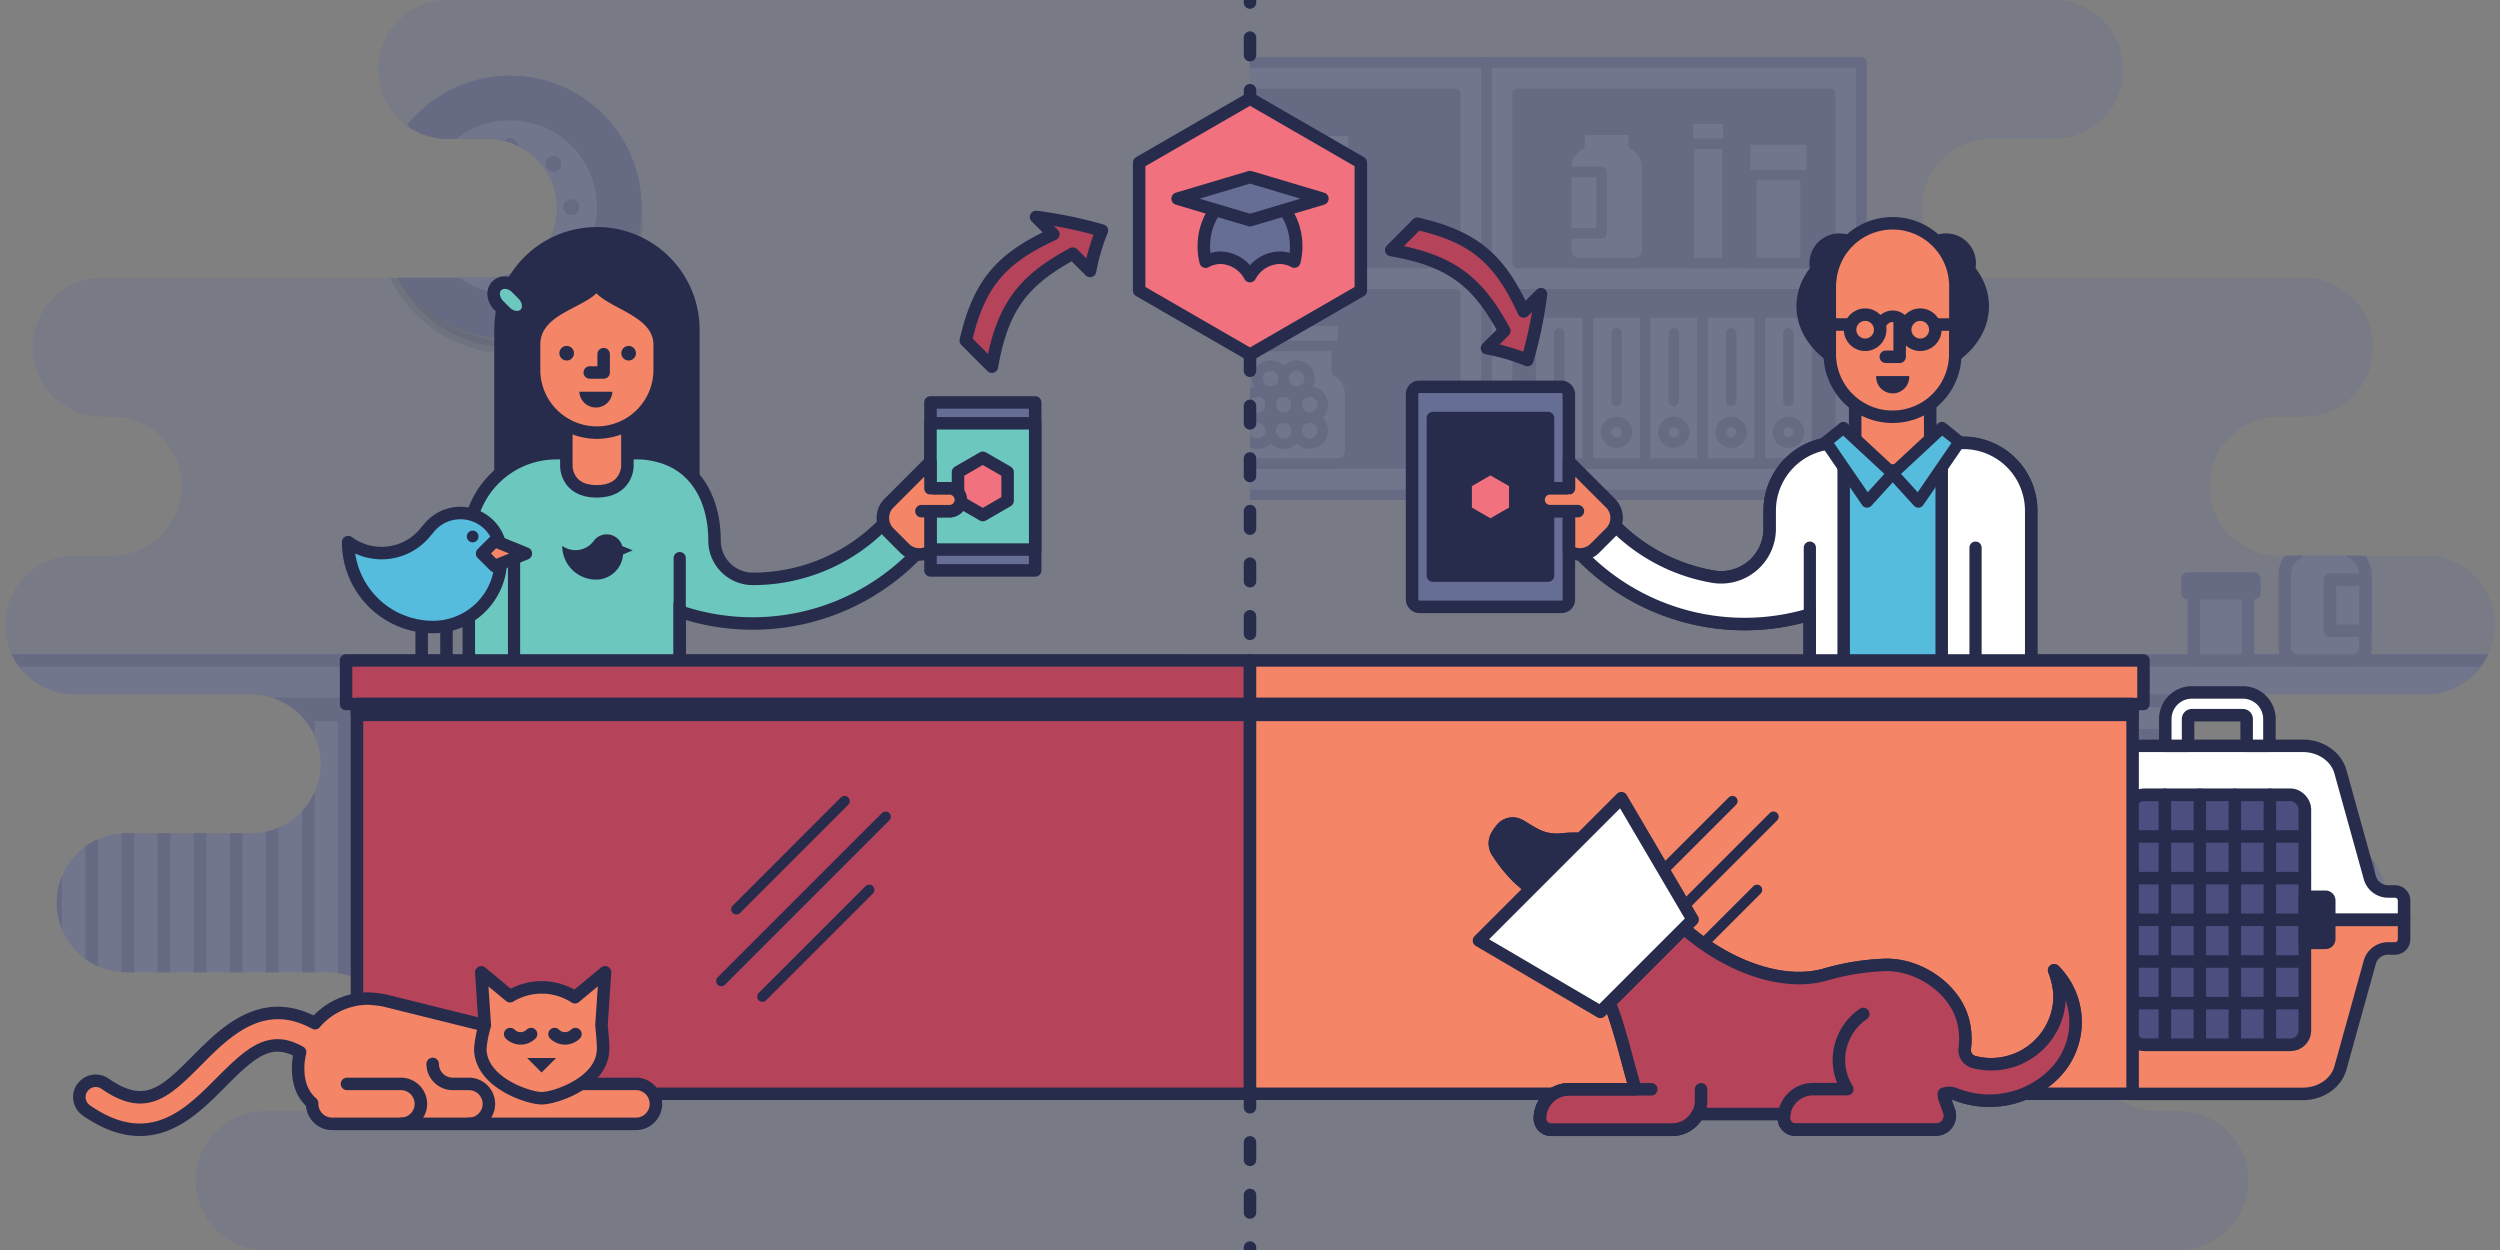 <svg id="Layer_1" data-name="Layer 1" xmlns="http://www.w3.org/2000/svg" xmlns:xlink="http://www.w3.org/1999/xlink" viewBox="0 0 700 350"><rect x="0" y="0" width="700" height="350" fill="#808080" stroke="none"/><defs><style>.cls-1,.cls-13,.cls-17,.cls-22,.cls-23,.cls-34,.cls-39{fill:none;}.cls-2{opacity:0.4;}.cls-3{clip-path:url(#clip-path);}.cls-10,.cls-24,.cls-4,.cls-6,.cls-9{fill:#666e95;}.cls-4,.cls-7{opacity:0.3;}.cls-5{clip-path:url(#clip-path-2);}.cls-10,.cls-13,.cls-14,.cls-15,.cls-6,.cls-8,.cls-9{stroke:#4a4f80;}.cls-10,.cls-13,.cls-14,.cls-15,.cls-17,.cls-22,.cls-23,.cls-24,.cls-25,.cls-26,.cls-27,.cls-28,.cls-31,.cls-34,.cls-35,.cls-36,.cls-37,.cls-38,.cls-39,.cls-40,.cls-6,.cls-7,.cls-8,.cls-9{stroke-linecap:round;}.cls-10,.cls-13,.cls-14,.cls-15,.cls-17,.cls-20,.cls-22,.cls-23,.cls-24,.cls-25,.cls-26,.cls-27,.cls-28,.cls-31,.cls-34,.cls-35,.cls-36,.cls-37,.cls-38,.cls-39,.cls-40,.cls-6,.cls-7,.cls-8,.cls-9{stroke-linejoin:round;}.cls-14,.cls-15,.cls-17,.cls-18,.cls-19,.cls-20,.cls-22,.cls-24,.cls-25,.cls-26,.cls-27,.cls-28,.cls-29,.cls-30,.cls-33,.cls-35,.cls-37,.cls-38,.cls-40,.cls-6,.cls-7{stroke-width:3.5px;}.cls-14,.cls-18,.cls-21,.cls-28,.cls-32,.cls-7{fill:#282c4c;}.cls-17,.cls-18,.cls-19,.cls-20,.cls-22,.cls-23,.cls-24,.cls-25,.cls-26,.cls-27,.cls-28,.cls-29,.cls-30,.cls-31,.cls-32,.cls-33,.cls-34,.cls-35,.cls-36,.cls-37,.cls-38,.cls-39,.cls-40,.cls-7{stroke:#282c4c;}.cls-11,.cls-15,.cls-36,.cls-38,.cls-8{fill:#4a4f80;}.cls-10,.cls-13,.cls-39,.cls-8{stroke-width:2.92px;}.cls-9{stroke-width:3.21px;}.cls-12{clip-path:url(#clip-path-3);}.cls-16{clip-path:url(#clip-path-4);}.cls-17{stroke-dasharray:4.91 9.82;}.cls-18,.cls-19,.cls-29,.cls-30,.cls-32,.cls-33{stroke-miterlimit:10;}.cls-19,.cls-25{fill:#6cc7be;}.cls-20,.cls-26,.cls-33{fill:#f48667;}.cls-23{stroke-width:3.42px;}.cls-27{fill:#f1717e;}.cls-29,.cls-31,.cls-40{fill:#56bcde;}.cls-30,.cls-35{fill:#fff;}.cls-31{stroke-width:3.32px;}.cls-32{stroke-width:3.6px;}.cls-34{stroke-width:3.23px;}.cls-36{stroke-width:3.54px;}.cls-37{fill:#b5445b;}</style><clipPath id="clip-path"><path class="cls-1" d="M663.51-255.56h14.23a19.44,19.44,0,0,0,19.42-20.38c-.49-10.46-9.5-18.5-20-18.5H636.32a19.44,19.44,0,0,1-19.42-20.39c.49-10.46,9.5-18.5,20-18.5h4.31a19.44,19.44,0,0,0,19.42-20.39c-.49-10.46-9.5-18.5-20-18.5H527.43A19.44,19.44,0,0,1,508-392.61c.49-10.45,9.5-18.5,20-18.5H574.1a19.45,19.45,0,0,0,19.42-20.39c-.49-10.45-9.5-18.5-20-18.5H153.61a19.44,19.44,0,0,0-19.42,20.38c.49,10.46,9.5,18.51,20,18.51h25.21a19.45,19.45,0,0,1,19.43,20.38c-.5,10.46-9.5,18.51-20,18.51H27.71A19.44,19.44,0,0,0,8.29-351.84c.49,10.46,9.5,18.51,20,18.51H88a19.44,19.44,0,0,1,19.32,21.61c-1.08,10-9.87,17.28-19.87,17.28H19.54A19.44,19.44,0,0,0,.12-274.06c.49,10.46,9.5,18.5,20,18.5H46.67a19.45,19.45,0,0,1,19.42,20.39c-.49,10.46-9.5,18.5-20,18.5H33.54a19.44,19.44,0,0,0-19.42,20.39c.49,10.46,9.5,18.5,20,18.5H89.93a19.44,19.44,0,0,1,19.42,20.39c-.49,10.45-9.5,18.5-20,18.5H72.43A19.44,19.44,0,0,0,53-118.5C53.5-108,62.51-100,73-100H619.31a19.45,19.45,0,0,0,19.42-20.38c-.49-10.46-9.5-18.51-20-18.51h-5.29a19.44,19.44,0,0,1-19.42-20.38c.49-10.46,9.5-18.51,20-18.51h52.92a19.46,19.46,0,0,0,19.43-20.38c-.5-10.46-9.5-18.51-20-18.51H663A19.44,19.44,0,0,1,643.54-237C644-247.51,653-255.56,663.51-255.56Z"/></clipPath><clipPath id="clip-path-2"><path class="cls-1" d="M679.1,155.56H637.68a19.45,19.45,0,0,1,0-38.89h7.78a19.45,19.45,0,0,0,0-38.89H558a19.45,19.45,0,1,1,0-38.89h17.5a19.45,19.45,0,0,0,0-38.89H125.81a19.45,19.45,0,1,0,0,38.89H137a19.45,19.45,0,0,1,0,38.89H29.07a19.45,19.45,0,1,0,0,38.89H31a19.45,19.45,0,1,1,0,38.89H20.9a19.44,19.44,0,0,0,0,38.88h49a19.45,19.45,0,1,1,0,38.89h-35a19.45,19.45,0,0,0,0,38.89H91.29a19.45,19.45,0,1,1,0,38.89H73.79a19.45,19.45,0,0,0,0,38.89H610.46a19.45,19.45,0,0,0,0-38.89h-5.83a19.45,19.45,0,1,1,0-38.89h44.72a19.45,19.45,0,0,0,0-38.89h-20a19.45,19.45,0,1,1,0-38.89H679.1a19.44,19.44,0,0,0,0-38.88Z"/></clipPath><clipPath id="clip-path-3"><rect class="cls-1" x="350" width="350" height="350"/></clipPath><clipPath id="clip-path-4"><rect class="cls-1" width="700" height="350"/></clipPath></defs><title>badgr_share</title><path class="cls-4" d="M679.1,155.56H637.68a19.45,19.45,0,0,1,0-38.89h7.78a19.45,19.45,0,0,0,0-38.89H558a19.45,19.45,0,1,1,0-38.89h17.5a19.45,19.45,0,0,0,0-38.89H125.81a19.45,19.45,0,1,0,0,38.89H137a19.45,19.45,0,0,1,0,38.89H29.07a19.45,19.45,0,1,0,0,38.89H31a19.45,19.45,0,1,1,0,38.89H20.9a19.44,19.44,0,0,0,0,38.88h49a19.45,19.45,0,1,1,0,38.89h-35a19.45,19.45,0,0,0,0,38.89H91.29a19.45,19.45,0,1,1,0,38.89H73.79a19.45,19.45,0,0,0,0,38.89H610.46a19.45,19.45,0,0,0,0-38.89h-5.83a19.45,19.45,0,1,1,0-38.89h44.72a19.45,19.45,0,0,0,0-38.89h-20a19.45,19.45,0,1,1,0-38.89H679.1a19.44,19.44,0,0,0,0-38.88Z"/><g class="cls-2"><g class="cls-5"><rect class="cls-6" x="-4.59" y="197.12" width="10.1" height="109.13"/><rect class="cls-6" x="5.52" y="197.12" width="10.1" height="109.13"/><rect class="cls-6" x="15.62" y="197.12" width="10.1" height="109.13"/><rect class="cls-6" x="25.72" y="197.12" width="10.1" height="109.13"/><rect class="cls-6" x="35.83" y="197.12" width="10.1" height="109.13"/><rect class="cls-6" x="45.93" y="197.12" width="10.1" height="109.13"/><rect class="cls-6" x="56.03" y="197.12" width="10.1" height="109.13"/><rect class="cls-6" x="66.14" y="197.12" width="10.1" height="109.13"/><rect class="cls-6" x="76.24" y="197.12" width="10.1" height="109.13"/><rect class="cls-6" x="86.34" y="197.12" width="10.1" height="109.13"/><rect class="cls-6" x="96.44" y="197.12" width="10.1" height="109.13"/><rect class="cls-6" x="106.55" y="197.12" width="10.1" height="109.13"/><rect class="cls-6" x="116.65" y="197.12" width="10.1" height="109.13"/><rect class="cls-6" x="126.75" y="197.12" width="10.1" height="109.13"/><rect class="cls-6" x="136.86" y="197.12" width="10.1" height="109.13"/><rect class="cls-6" x="146.96" y="197.12" width="10.1" height="109.13"/><rect class="cls-6" x="157.06" y="197.12" width="10.1" height="109.13"/><rect class="cls-6" x="167.17" y="197.12" width="10.1" height="109.13"/><rect class="cls-6" x="177.27" y="197.12" width="10.1" height="109.13"/><rect class="cls-6" x="187.37" y="197.12" width="10.1" height="109.13"/><rect class="cls-6" x="197.47" y="197.12" width="10.1" height="109.13"/><rect class="cls-6" x="207.58" y="197.12" width="10.1" height="109.13"/><rect class="cls-6" x="217.68" y="197.12" width="10.1" height="109.13"/><rect class="cls-6" x="227.78" y="197.12" width="10.1" height="109.13"/><rect class="cls-6" x="237.89" y="197.12" width="10.1" height="109.13"/><rect class="cls-6" x="247.99" y="197.12" width="10.1" height="109.13"/><rect class="cls-6" x="258.09" y="197.12" width="10.1" height="109.13"/><rect class="cls-6" x="268.2" y="197.12" width="10.1" height="109.13"/><rect class="cls-6" x="278.3" y="197.12" width="10.1" height="109.13"/><rect class="cls-6" x="288.4" y="197.12" width="10.1" height="109.13"/><rect class="cls-6" x="298.5" y="197.12" width="10.1" height="109.13"/><rect class="cls-6" x="308.61" y="197.12" width="10.1" height="109.13"/><rect class="cls-6" x="318.71" y="197.12" width="10.1" height="109.13"/><rect class="cls-6" x="-381.47" y="184.92" width="713.35" height="12.21"/><rect class="cls-6" x="-378.4" y="197.12" width="707.21" height="3.05"/><circle class="cls-7" cx="142.81" cy="61.84" r="35.4"/><circle class="cls-8" cx="142.81" cy="58.03" r="35.4"/><circle class="cls-9" cx="142.81" cy="58.03" r="25.95"/><circle class="cls-10" cx="142.81" cy="58.03" r="3.45"/><circle class="cls-11" cx="142.81" cy="40.89" r="2.22"/><circle class="cls-11" cx="142.81" cy="75.18" r="2.22"/><circle class="cls-11" cx="159.95" cy="58.03" r="2.22"/><circle class="cls-11" cx="125.66" cy="58.03" r="2.22"/><circle class="cls-11" cx="154.93" cy="45.91" r="2.22"/><circle class="cls-11" cx="130.68" cy="70.16" r="2.22"/><circle class="cls-11" cx="154.93" cy="70.16" r="2.22"/><circle class="cls-11" cx="130.68" cy="45.91" r="2.22"/><g class="cls-12"><rect class="cls-10" x="416.19" y="17.5" width="105" height="121.04"/><rect class="cls-8" x="424.94" y="26.25" width="87.5" height="47.4"/><rect class="cls-8" x="424.94" y="82.4" width="87.5" height="47.4"/><rect class="cls-10" x="428.58" y="87.5" width="16.04" height="42.29"/><circle class="cls-10" cx="436.6" cy="121.04" r="2.92"/><line class="cls-13" x1="436.6" y1="93.33" x2="436.6" y2="112.29"/><rect class="cls-10" x="444.62" y="87.5" width="16.04" height="42.29"/><circle class="cls-10" cx="452.65" cy="121.04" r="2.92"/><line class="cls-13" x1="452.65" y1="93.33" x2="452.65" y2="112.29"/><rect class="cls-10" x="460.67" y="87.5" width="16.04" height="42.29"/><circle class="cls-10" cx="468.69" cy="121.04" r="2.92"/><line class="cls-13" x1="468.69" y1="93.33" x2="468.69" y2="112.29"/><rect class="cls-10" x="476.71" y="87.5" width="16.04" height="42.29"/><circle class="cls-10" cx="484.73" cy="121.04" r="2.92"/><line class="cls-13" x1="484.73" y1="93.33" x2="484.73" y2="112.29"/><rect class="cls-10" x="492.75" y="87.5" width="16.04" height="42.29"/><circle class="cls-10" cx="500.77" cy="121.04" r="2.92"/><line class="cls-13" x1="500.77" y1="93.33" x2="500.77" y2="112.29"/><rect class="cls-10" x="311.19" y="17.5" width="105" height="121.04"/><rect class="cls-8" x="319.94" y="26.25" width="87.5" height="47.4"/><rect class="cls-8" x="319.94" y="82.4" width="87.5" height="47.4"/><path class="cls-10" d="M377.22,47.86V43.6H362.05v4.26A7,7,0,0,0,358.34,54V70.15a3.5,3.5,0,0,0,3.5,3.5h15.59a3.5,3.5,0,0,0,3.5-3.5V54A7,7,0,0,0,377.22,47.86Z"/><rect class="cls-10" x="360.3" y="36.6" width="18.67" height="7"/><rect class="cls-10" x="366.64" y="55.42" width="14.29" height="9.92"/><rect class="cls-10" x="332.89" y="48.98" width="15.17" height="24.67"/><rect class="cls-8" x="331.14" y="44.89" width="18.67" height="4.08"/><path class="cls-10" d="M442.26,40.56V36.31h15.17v4.25a7,7,0,0,1,3.71,6.15V70.15a3.5,3.5,0,0,1-3.5,3.5H442.05a3.5,3.5,0,0,1-3.5-3.5V46.71A7,7,0,0,1,442.26,40.56Z"/><rect class="cls-8" x="440.51" y="32.23" width="18.67" height="4.08" transform="translate(899.69 68.54) rotate(180)"/><rect class="cls-10" x="438.55" y="48.12" width="9.92" height="17.21" transform="translate(887.01 113.46) rotate(180)"/><rect class="cls-10" x="490.39" y="48.98" width="15.17" height="24.67"/><rect class="cls-10" x="488.64" y="39.06" width="18.67" height="9.92"/><rect class="cls-10" x="472.89" y="40.23" width="10.79" height="33.42"/><rect class="cls-10" x="472.6" y="33.23" width="11.37" height="7"/><path class="cls-10" d="M374.3,104V96.83H344.55V104a7,7,0,0,0-3.71,6.15v16.14a3.5,3.5,0,0,0,3.5,3.5h30.18a3.5,3.5,0,0,0,3.5-3.5V110.15A7,7,0,0,0,374.3,104Z"/><rect class="cls-10" x="342.8" y="89.83" width="33.25" height="7"/><circle class="cls-10" cx="366.72" cy="120.6" r="3.65"/><circle class="cls-10" cx="359.43" cy="120.6" r="3.65"/><circle class="cls-10" cx="352.14" cy="120.6" r="3.65"/><circle class="cls-10" cx="352.14" cy="113.31" r="3.65"/><circle class="cls-10" cx="359.43" cy="113.31" r="3.65"/><circle class="cls-10" cx="366.72" cy="113.31" r="3.65"/><circle class="cls-10" cx="355.78" cy="106.02" r="3.65"/><circle class="cls-10" cx="363.07" cy="106.02" r="3.65"/></g><rect class="cls-6" x="663.16" y="196.24" width="116.48" height="110.01"/><rect class="cls-6" x="546.68" y="184.92" width="698.88" height="11.32"/><rect class="cls-14" x="672.86" y="207.57" width="97.07" height="88.98"/><rect class="cls-6" x="546.68" y="196.24" width="116.48" height="110.01"/><rect class="cls-14" x="556.38" y="207.57" width="97.07" height="24.27"/><rect class="cls-6" x="556.38" y="205.95" width="97.07" height="24.27"/><rect class="cls-6" x="588.74" y="205.95" width="32.36" height="6.47"/><rect class="cls-14" x="556.38" y="239.92" width="97.07" height="24.27"/><rect class="cls-6" x="556.38" y="238.3" width="97.07" height="24.27"/><rect class="cls-6" x="588.74" y="238.3" width="32.36" height="6.47"/><rect class="cls-14" x="556.38" y="272.28" width="97.07" height="24.27"/><rect class="cls-6" x="556.38" y="270.66" width="97.07" height="24.27"/><rect class="cls-6" x="588.74" y="270.66" width="32.36" height="6.47"/><rect class="cls-6" x="672.86" y="205.95" width="48.53" height="88.98"/><path class="cls-6" d="M658.6,154.75V150.5H643.44v4.25a7,7,0,0,0-3.72,6.15v20.52a3.5,3.5,0,0,0,3.5,3.5h15.6a3.5,3.5,0,0,0,3.5-3.5V160.9A7,7,0,0,0,658.6,154.75Z"/><rect class="cls-15" x="641.69" y="146.42" width="18.67" height="4.08"/><rect class="cls-6" x="652.4" y="162.31" width="9.92" height="14.29"/><rect class="cls-6" x="614.27" y="166.08" width="15.17" height="18.84"/><rect class="cls-15" x="612.52" y="162" width="18.67" height="4.08"/></g></g><g class="cls-16"><line class="cls-17" x1="350" y1="354.23" x2="350" y2="-9.14"/></g><path class="cls-18" d="M140.14,138.61s0-46.24,0-46.35a27,27,0,0,1,54,.11v46.24Z"/><path class="cls-19" d="M255.23,146.7a6.39,6.39,0,0,0-8.46.58,51,51,0,0,1-36.19,14.8,10.71,10.71,0,0,1-10.51-10.69c0-11.46-5.17-21-15.61-23.69a22.37,22.37,0,0,0-6-.81H155.76a24.49,24.49,0,0,0-24.5,24.5v67.37h59.06V171.21A63.68,63.68,0,0,0,255.72,156,6.23,6.23,0,0,0,255.23,146.7Z"/><path class="cls-20" d="M175.67,130.64s-.09,6.94-8.6,6.94-8.49-6.94-8.49-6.94V116.33h17.09Z"/><path class="cls-20" d="M184.71,96.51V104a17.59,17.59,0,0,1-35.17-.08V96.51C149.54,85,167,84.43,167,78.18,167,84.43,184.71,85.69,184.71,96.51Z"/><path class="cls-21" d="M171.47,109.69a4.63,4.63,0,0,1-9.25,0Z"/><polyline class="cls-22" points="169.02 99.16 169.02 104.3 165.13 104.3"/><circle class="cls-21" cx="176.02" cy="98.9" r="2.05"/><circle class="cls-21" cx="158.67" cy="98.9" r="2.05"/><path class="cls-21" d="M177.16,154.1l-2.93-1.19a4.52,4.52,0,0,0-8-1.44h0a6.3,6.3,0,0,1-8.81,1.35,9.48,9.48,0,0,0,9.48,9.47,7.57,7.57,0,0,0,7.55-7.05Z"/><path class="cls-19" d="M144.37,88.78a4.78,4.78,0,0,1-2.88-1.43l-1.82-1.82c-1.68-1.67-1.93-4.15-.56-5.51a3.17,3.17,0,0,1,2.64-.86,4.76,4.76,0,0,1,2.87,1.42l1.82,1.82c1.68,1.68,1.93,4.15.57,5.52A3.21,3.21,0,0,1,144.37,88.78Z"/><line class="cls-23" x1="143.93" y1="218.76" x2="143.93" y2="156.27"/><line class="cls-23" x1="190.32" y1="218.76" x2="190.32" y2="156.27"/><rect class="cls-24" x="260.53" y="112.68" width="29.32" height="47.03"/><rect class="cls-25" x="260.53" y="118.52" width="29.32" height="35.36"/><path class="cls-26" d="M265.85,136.75h-5.32v-7.48l-11.62,11.62a5.83,5.83,0,0,0,0,8.25l4.39,4.4a5.84,5.84,0,0,0,7.23.8V143.13h5.32a3.19,3.19,0,1,0,0-6.38Z"/><polygon class="cls-27" points="275.19 128.18 268.24 132.19 268.24 140.21 275.19 144.22 282.13 140.21 282.13 132.19 275.19 128.18"/><path class="cls-26" d="M261.14,136.75h4.71a3.19,3.19,0,1,1,0,6.38H258"/><rect class="cls-24" x="395.38" y="108.31" width="43.9" height="61.61" rx="2" ry="2"/><rect class="cls-28" x="401.21" y="117.06" width="32.23" height="44.11"/><polygon class="cls-27" points="417.33 131.09 410.38 135.1 410.38 143.13 417.33 147.14 424.28 143.13 424.28 135.1 417.33 131.09"/><path class="cls-29" d="M549.78,124H514.51a19,19,0,0,0-19,19v5a13.6,13.6,0,0,1-15.81,13.47,51,51,0,0,1-27.23-14,6.4,6.4,0,0,0-8.48-.61,6.23,6.23,0,0,0-.49,9.26,63.66,63.66,0,0,0,63.22,15.94v46.86h62V142.92A19,19,0,0,0,549.78,124Z"/><path class="cls-30" d="M516.23,218.75V124h-1.72a19,19,0,0,0-19,19v5a13.6,13.6,0,0,1-15.81,13.47,51,51,0,0,1-27.23-14,6.4,6.4,0,0,0-8.48-.61,6.23,6.23,0,0,0-.49,9.26,63.66,63.66,0,0,0,63.22,15.94v46.86Z"/><path class="cls-30" d="M549.78,124h-6.1v94.79h25.06V142.92A19,19,0,0,0,549.78,124Z"/><path class="cls-20" d="M540.47,124.8s-.12,6.94-10.58,6.94-10.44-6.94-10.44-6.94V113.41h21Z"/><line class="cls-23" x1="506.76" y1="218.75" x2="506.76" y2="153.34"/><line class="cls-23" x1="553.15" y1="218.75" x2="553.15" y2="153.34"/><polygon class="cls-31" points="529.96 132.6 522.77 140.49 511.27 123.72 516.16 119.78 529.96 132.6"/><polygon class="cls-31" points="529.96 132.6 537.14 140.49 548.64 123.72 543.75 119.78 529.96 132.6"/><circle class="cls-32" cx="515.01" cy="73.71" r="6.56"/><circle class="cls-32" cx="544.91" cy="73.71" r="6.56"/><ellipse class="cls-32" cx="529.96" cy="85.75" rx="25.16" ry="19.08"/><path class="cls-33" d="M547.52,86.66V79.52a4.69,4.69,0,0,0-.08-.84,17.56,17.56,0,0,0-35-.1,4.92,4.92,0,0,0-.1.94V95.78h0V99.5a17.57,17.57,0,0,0,35.13.08V95.79h0Z"/><polyline class="cls-22" points="531.9 89.87 531.9 99.9 528.02 99.9"/><path class="cls-34" d="M526.33,92a3.63,3.63,0,0,1,7.25,0"/><circle class="cls-33" cx="537.67" cy="92.32" r="4.22"/><circle class="cls-33" cx="522.24" cy="92.32" r="4.22"/><path class="cls-21" d="M534.58,105.3a4.63,4.63,0,1,1-9.25,0Z"/><line class="cls-22" x1="511.21" y1="90.87" x2="517.83" y2="90.87"/><line class="cls-22" x1="542.08" y1="90.87" x2="548.7" y2="90.87"/><path class="cls-26" d="M434,136.74h5.32v-7.47l11.62,11.61a5.83,5.83,0,0,1,0,8.25l-4.4,4.4a5.82,5.82,0,0,1-7.22.8V143.12H434a3.19,3.19,0,0,1,0-6.38Z"/><path class="cls-26" d="M438.67,136.74H434a3.19,3.19,0,0,0,0,6.38h7.81"/><path class="cls-35" d="M663.6,245.91l-8.27-29.78c-1.19-4.29-5.52-7.3-10.5-7.3H596.89c-5,0-9.31,3-10.5,7.3l-8.27,29.78a5.32,5.32,0,0,1-5.25,3.65h-1.58a2.56,2.56,0,0,0-2.7,2.39v5.59H673.14V252a2.56,2.56,0,0,0-2.71-2.39h-1.58A5.32,5.32,0,0,1,663.6,245.91Z"/><path class="cls-26" d="M578.12,269.17,586.39,299c1.19,4.28,5.52,7.29,10.5,7.29h47.94c5,0,9.31-3,10.5-7.29l8.27-29.79a5.31,5.31,0,0,1,5.25-3.64h1.58a2.57,2.57,0,0,0,2.71-2.4v-5.59H568.59v5.59a2.57,2.57,0,0,0,2.7,2.4h1.58A5.31,5.31,0,0,1,578.12,269.17Z"/><rect class="cls-36" x="596.36" y="222.54" width="49" height="70" rx="4" ry="4"/><path class="cls-35" d="M635.44,208.83h-6.38v-7.51a1.06,1.06,0,0,0-1.06-1.06H613.73a1.06,1.06,0,0,0-1.07,1.06v7.51h-6.38v-7.51a7.45,7.45,0,0,1,7.45-7.44H628a7.45,7.45,0,0,1,7.44,7.44Z"/><path class="cls-28" d="M645.36,264h5.76a1.07,1.07,0,0,0,1.07-1.06V252.16a1.07,1.07,0,0,0-1.07-1.07h-5.76Z"/><line class="cls-22" x1="606.16" y1="222.54" x2="606.16" y2="292.54"/><line class="cls-22" x1="615.96" y1="222.54" x2="615.96" y2="292.54"/><line class="cls-22" x1="625.76" y1="222.54" x2="625.76" y2="292.54"/><line class="cls-22" x1="635.56" y1="222.54" x2="635.56" y2="292.54"/><line class="cls-22" x1="596.36" y1="234.21" x2="645.36" y2="234.21"/><line class="cls-22" x1="596.36" y1="245.88" x2="645.36" y2="245.88"/><line class="cls-22" x1="596.36" y1="257.54" x2="645.36" y2="257.54"/><line class="cls-22" x1="596.36" y1="269.21" x2="645.36" y2="269.21"/><line class="cls-22" x1="596.36" y1="280.88" x2="645.36" y2="280.88"/><rect class="cls-37" x="99.95" y="197.12" width="250.05" height="109.13"/><rect class="cls-37" x="96.9" y="184.92" width="253.1" height="12.21"/><rect class="cls-38" x="99.95" y="197.12" width="250.05" height="3.05"/><line class="cls-39" x1="236.48" y1="224.31" x2="206.19" y2="254.6"/><line class="cls-39" x1="247.98" y1="228.68" x2="201.97" y2="274.69"/><line class="cls-39" x1="243.38" y1="249.16" x2="213.47" y2="279.06"/><rect class="cls-26" x="350" y="197.12" width="247.13" height="109.13"/><rect class="cls-26" x="350" y="184.92" width="250.18" height="12.21"/><rect class="cls-38" x="350" y="197.12" width="247.13" height="3.05"/><line class="cls-39" x1="485.07" y1="224.31" x2="454.78" y2="254.6"/><line class="cls-39" x1="496.57" y1="228.68" x2="450.56" y2="274.69"/><line class="cls-39" x1="491.97" y1="249.16" x2="462.06" y2="279.06"/><path class="cls-20" d="M23.07,304.57a4.55,4.55,0,0,1,6.33-1.14c11.41,7.92,16.9,2.41,26-6.73,7.73-7.76,18.11-18.19,32.8-10.2a19.57,19.57,0,0,1,14.93-6.9,36.11,36.11,0,0,1,4.37.49l39.1,9.7v13.7h31.22a5.6,5.6,0,1,1,0,11.19H93a5.61,5.61,0,0,1-5.6-5.59c0-.07,0-.14,0-.21-2.46-2.14-3.92-5.25-3.92-9.67a19.44,19.44,0,0,1,.55-4.6c-8.38-4.72-13.6-.14-22.22,8.52-6.16,6.19-13.14,13.2-22.64,13.2h0c-4.83,0-9.73-1.77-15-5.42a4.56,4.56,0,0,1-1.14-6.34Z"/><path class="cls-22" d="M97.16,303.49h15.1a5.61,5.61,0,0,1,5.59,5.6h0a5.61,5.61,0,0,1-5.59,5.59"/><path class="cls-22" d="M121.15,297.9a5.61,5.61,0,0,0,5.59,5.59h4.56a5.61,5.61,0,0,1,5.59,5.6h0a5.61,5.61,0,0,1-5.59,5.59"/><path class="cls-20" d="M135.75,287.1l-1-14.84,8.07,6.68a17.1,17.1,0,0,1,18.17.29l8.42-7-1,14.84s.46,4.18.46,6.56c0,9.49-13.53,13.88-17.19,13.88s-17.19-4.39-17.19-13.88A31,31,0,0,1,135.75,287.1Z"/><polygon class="cls-21" points="147.59 296.24 151.64 300.3 155.7 296.24 147.59 296.24"/><path class="cls-26" d="M155.27,289.54a4.15,4.15,0,0,0,5.85,0"/><path class="cls-26" d="M142.85,289.54a4.15,4.15,0,0,0,5.85,0"/><path class="cls-37" d="M428.53,248.94c-1-1-2.13-2-3.28-3a42.1,42.1,0,0,1-6-7.44,4.37,4.37,0,0,1-.08-4.58,15.47,15.47,0,0,1,1.43-2,4,4,0,0,1,5.06-.72c3.48,2,5.83,4.12,10.95,3.93a34,34,0,0,1,6-.22Z"/><path class="cls-37" d="M439.36,305h18.57c-2.42-8.15-4.09-16.09-7.23-24.27l20.81-20.8c11.07,9.85,26.81,16.47,39.38,13a68.34,68.34,0,0,1,17.24-2.76c9.55-.09,19.71,7,21.7,16.38a20.67,20.67,0,0,1,.3,7,3.47,3.47,0,0,0,2.49,3.8,19.17,19.17,0,0,0,24.08-18.52,21.67,21.67,0,0,0-1.55-7.15,20.52,20.52,0,0,1,0,29,25.66,25.66,0,0,1-27.88,5.59,4.33,4.33,0,0,0-3,0,5.78,5.78,0,0,0,.24,1.44l1.21,3.36a3.89,3.89,0,0,1-3.67,5.21H502.72a3.26,3.26,0,0,1-3.24-3.37,6.15,6.15,0,0,1,.13-1H475.36a8.13,8.13,0,0,1-7.22,4.42H434.36a3.18,3.18,0,0,1-3.18-3.17A8.18,8.18,0,0,1,439.36,305Z"/><path class="cls-28" d="M428.53,248.94c-1-1-2.13-2-3.28-3a42.1,42.1,0,0,1-6-7.44,4.37,4.37,0,0,1-.08-4.58,15.47,15.47,0,0,1,1.43-2,4,4,0,0,1,5.06-.72c3.48,2,5.83,4.12,10.95,3.93a34,34,0,0,1,6-.22Z"/><path class="cls-37" d="M439.36,305h18.57c-2.42-8.15-4.09-16.09-7.23-24.27l20.81-20.8c11.07,9.85,26.81,16.47,39.38,13a68.34,68.34,0,0,1,17.24-2.76c9.55-.09,19.71,7,21.7,16.38a20.67,20.67,0,0,1,.3,7,3.47,3.47,0,0,0,2.49,3.8,19.17,19.17,0,0,0,24.08-18.52,21.67,21.67,0,0,0-1.55-7.15,20.52,20.52,0,0,1,0,29,25.66,25.66,0,0,1-27.88,5.59,4.33,4.33,0,0,0-3,0,5.78,5.78,0,0,0,.24,1.44l1.21,3.36a3.89,3.89,0,0,1-3.67,5.21H502.72a3.26,3.26,0,0,1-3.24-3.37,6.15,6.15,0,0,1,.13-1H475.36a8.13,8.13,0,0,1-7.22,4.42H434.36a3.18,3.18,0,0,1-3.18-3.17A8.18,8.18,0,0,1,439.36,305Z"/><path class="cls-22" d="M542,316.33H502.72a3.26,3.26,0,0,1-3.24-3.37,8.17,8.17,0,0,1,8.17-8h9.59a15.39,15.39,0,0,1-1.66-12.7,15.67,15.67,0,0,1,6.13-8.35"/><path class="cls-22" d="M462.35,305h-23a8.18,8.18,0,0,0-8.18,8.18h0a3.18,3.18,0,0,0,3.18,3.17h33.78a8.17,8.17,0,0,0,8.17-8.17V305"/><polygon class="cls-35" points="448.1 283.32 473.94 257.48 453.98 223.49 414.11 263.36 448.1 283.32"/><polygon class="cls-27" points="350 99.3 318.96 81.37 318.96 45.53 350 27.6 381.04 45.53 381.04 81.37 350 99.3"/><path class="cls-24" d="M341.75,72.16A9.68,9.68,0,0,1,350,77.31a9.68,9.68,0,0,1,8.25-5.15,8.68,8.68,0,0,1,4.16,1.08,18,18,0,0,0,.52-4.27c0-8.51-5.79-15.4-12.93-15.4S337.07,60.46,337.07,69a18,18,0,0,0,.52,4.27A8.68,8.68,0,0,1,341.75,72.16Z"/><polygon class="cls-24" points="350 61.66 329.73 55.63 350 49.59 370.27 55.63 350 61.66"/><line class="cls-26" x1="118.07" y1="169.89" x2="118.07" y2="184.16"/><line class="cls-26" x1="125.01" y1="169.89" x2="125.01" y2="184.16"/><path class="cls-40" d="M140.29,155a11.36,11.36,0,0,0-20.61-6.59l-.09,0a15.81,15.81,0,0,1-22.11,3.38,23.78,23.78,0,0,0,23.78,23.78,19,19,0,0,0,19-19l-.11-.05A11.66,11.66,0,0,0,140.29,155Z"/><polygon class="cls-26" points="147.24 154.98 138.52 158.51 134.99 154.98 138.52 151.45 147.24 154.98"/><circle class="cls-21" cx="132.34" cy="150.22" r="1.64"/><path class="cls-37" d="M270.42,95.36c2.92,2.93,4.38,4.39,7.31,7.31,2.92-16.6,8.64-24.12,22.64-31.65l4.85,4.84a56.45,56.45,0,0,1,3.32-11.3,122.1,122.1,0,0,0-18.45-3.82c1.94,1.93,2.91,2.9,4.84,4.84C280.18,72.37,274.09,79.51,270.42,95.36Z"/><path class="cls-37" d="M396.86,62.65,389.55,70c16.6,2.92,24.12,8.64,31.66,22.64l-4.85,4.85a56.56,56.56,0,0,1,11.31,3.32,123.09,123.09,0,0,0,3.82-18.45l-4.85,4.85C419.86,72.4,412.71,66.31,396.86,62.65Z"/></svg>